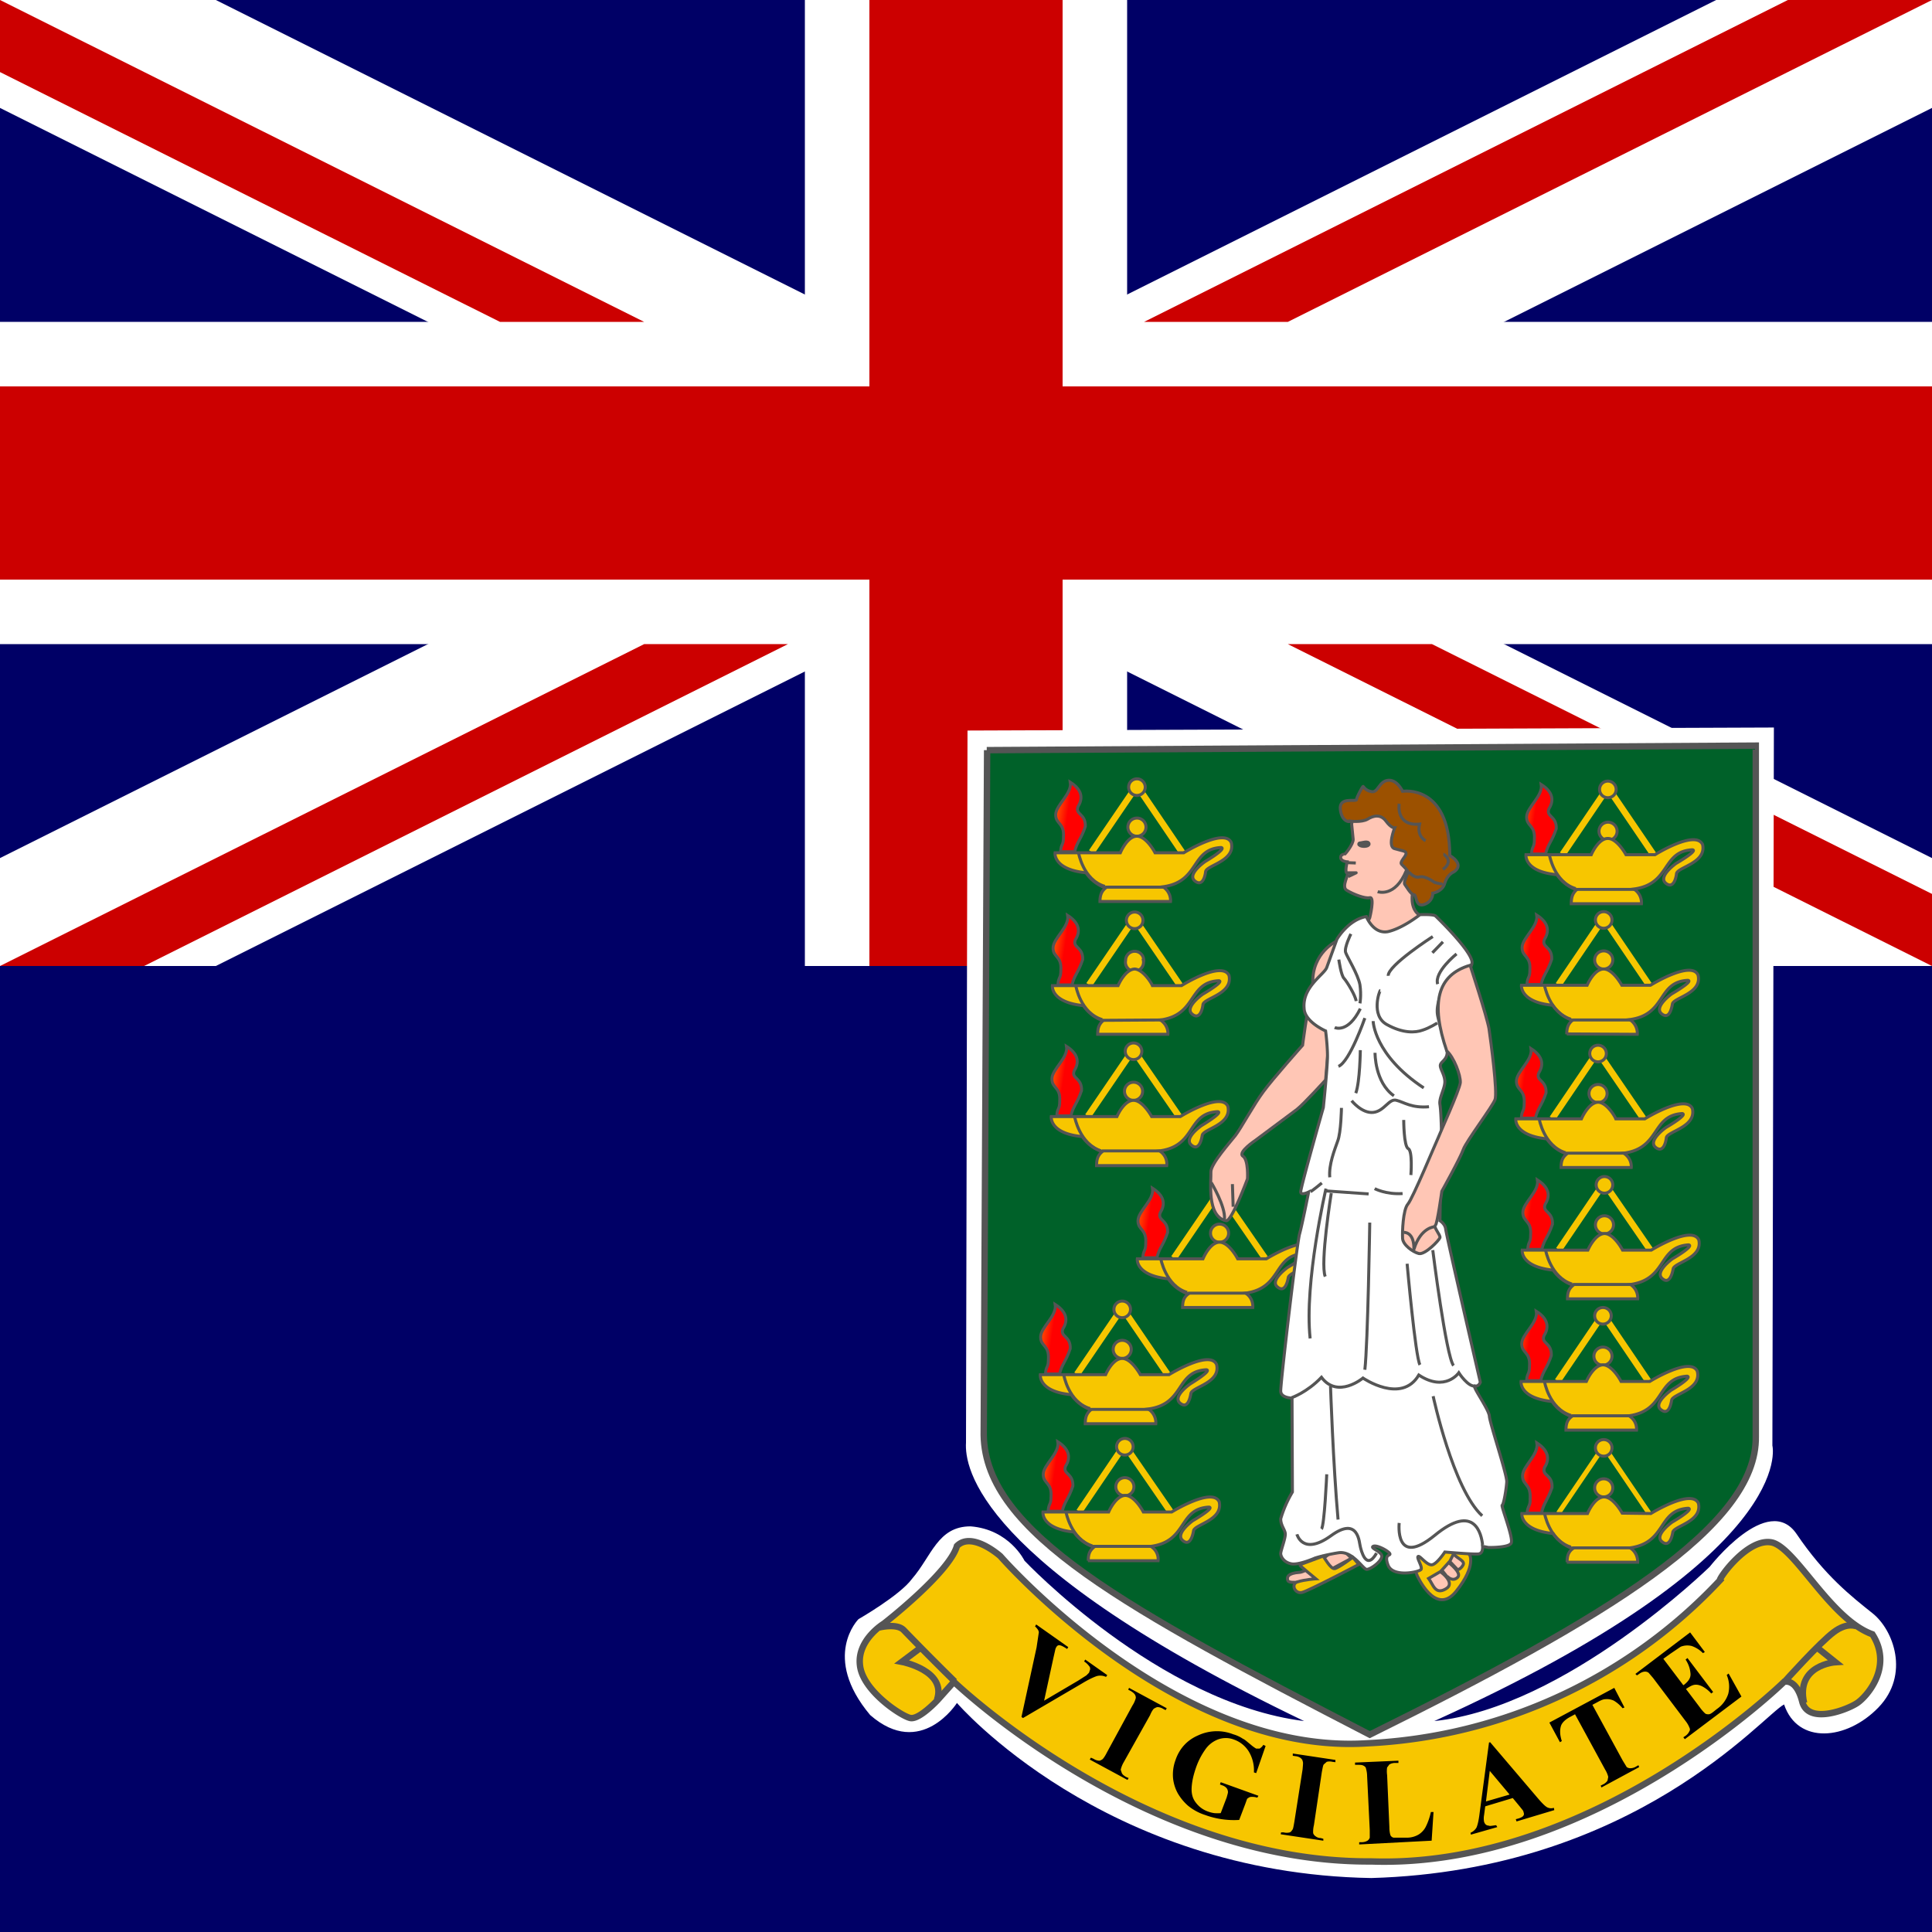<svg xmlns="http://www.w3.org/2000/svg" xmlns:xlink="http://www.w3.org/1999/xlink" id="flag-icon-css-vg" viewBox="0 0 512 512">
  <rect x="0" y="0" width="512" height="512" fill="#333333" stroke="none"/>
  <defs>
    <linearGradient id="a">
      <stop offset="0" stop-color="red"/>
      <stop offset="1" stop-color="#ff0"/>
    </linearGradient>
    <linearGradient id="c" x1="103.1" x2="92.5" y1="111.3" y2="107.8" gradientTransform="matrix(.66 0 0 1.492 -3.7 -.7)" gradientUnits="userSpaceOnUse" xlink:href="#a"/>
    <linearGradient id="d" x1="103.1" x2="92.5" y1="111.3" y2="107.8" gradientTransform="matrix(.66 0 0 1.492 -3.7 -.5)" gradientUnits="userSpaceOnUse" xlink:href="#a"/>
    <linearGradient id="e" x1="103.1" x2="92.5" y1="111.3" y2="107.8" gradientTransform="matrix(.66 0 0 1.492 -4.5 -.3)" gradientUnits="userSpaceOnUse" xlink:href="#a"/>
    <linearGradient id="f" x1="103.1" x2="92.5" y1="111.3" y2="107.8" gradientTransform="matrix(.66 0 0 1.492 -3.7 0)" gradientUnits="userSpaceOnUse" xlink:href="#a"/>
    <linearGradient id="g" x1="103.1" x2="92.5" y1="111.3" y2="107.8" gradientTransform="matrix(.66 0 0 1.492 -3.7 .2)" gradientUnits="userSpaceOnUse" xlink:href="#a"/>
    <linearGradient id="h" x1="103.1" x2="92.5" y1="111.3" y2="107.8" gradientTransform="matrix(.66 0 0 1.492 -3.7 .4)" gradientUnits="userSpaceOnUse" xlink:href="#a"/>
    <linearGradient id="i" x1="103.1" x2="92.5" y1="111.3" y2="107.8" gradientTransform="matrix(.66 0 0 1.492 -4.5 .4)" gradientUnits="userSpaceOnUse" xlink:href="#a"/>
    <linearGradient id="j" x1="103.1" x2="92.5" y1="111.3" y2="107.8" gradientTransform="matrix(.66 0 0 1.492 -4.5 .2)" gradientUnits="userSpaceOnUse" xlink:href="#a"/>
    <linearGradient id="k" x1="103.1" x2="92.5" y1="111.3" y2="107.8" gradientTransform="matrix(.66 0 0 1.492 -4.5 0)" gradientUnits="userSpaceOnUse" xlink:href="#a"/>
    <linearGradient id="m" x1="103.1" x2="92.5" y1="111.3" y2="107.8" gradientTransform="matrix(.66 0 0 1.492 -4.5 -.5)" gradientUnits="userSpaceOnUse" xlink:href="#a"/>
    <linearGradient id="n" x1="103.1" x2="92.5" y1="111.3" y2="107.8" gradientTransform="matrix(.66 0 0 1.492 -3.8 -.3)" gradientUnits="userSpaceOnUse" xlink:href="#a"/>
    <linearGradient id="l" x1="103.1" x2="92.5" y1="111.3" y2="107.8" gradientTransform="matrix(.85 0 0 1.922 723.3 109.7)" gradientUnits="userSpaceOnUse" xlink:href="#a"/>
    <clipPath id="b">
      <path fill-opacity=".7" d="M0 0h512v512H0z"/>
    </clipPath>
  </defs>
  <g clip-path="url(#b)">
    <path fill="#006" d="M0 0h1024v512H0z"/>
    <path fill="#006" fill-rule="evenodd" d="M0 0h512v256H0z"/>
    <g stroke-width="1pt">
      <path fill="#fff" d="M0 0v28.6L454.8 256H512v-28.6L57.2 0H0zm512 0v28.6L57.2 256H0v-28.6L454.8 0H512z"/>
      <path fill="#fff" d="M213.3 0v256h85.4V0h-85.4zM0 85.3v85.4h512V85.3H0z"/>
      <path fill="#c00" d="M0 102.4v51.2h512v-51.2H0zM230.4 0v256h51.2V0h-51.2zM0 256l170.7-85.3h38.1L38.2 256H0zM0 0l170.7 85.3h-38.2L0 19.1V0zm303.2 85.3L473.8 0H512L341.3 85.3h-38.1zM512 256l-170.7-85.3h38.2L512 236.9V256z"/>
    </g>
    <path fill="#fff" fill-rule="evenodd" d="M256.4 193.6l213.7-.8-.4 190.3s7.5 29-89.6 73c34.9-3.6 73-40.9 73-40.9s15.4-19.8 23-8.7c7.5 11.1 14.6 16.6 20.1 21 5.6 4.4 10 16.3 1.6 25s-21.4 9.9-25-.8c-5.5 2.8-39.6 44-109.4 46-71-1.2-109.8-46.4-109.8-46.4s-9.5 15-23 3.2c-13-15.5-3.1-25.4-3.1-25.4s11-6.3 14.2-10.7c5.2-6 6.8-13.9 15.5-13.9 10.3.8 14.3 9.1 14.3 9.1s35.6 37.7 74.1 42.5c-86.8-41.7-90-67.4-89.6-73.8l.4-188.7z"/>
    <path fill="#006129" fill-rule="evenodd" stroke="#555555" stroke-width="1.7" d="M261.5 198.8l203.8-1.2v183.1c.4 23.8-39.6 48-102.3 79-64.6-33.4-101.9-53.6-102.3-79.4l.9-181.5z"/>
    <path fill="none" stroke="#f7c600" stroke-width="1.7" d="M286 400.6l12-17.7 12.2 17.7"/>
    <path fill="#f7c600" fill-rule="evenodd" stroke="#555555" stroke-width=".8" d="M300.5 394a2.4 2.4 0 11-4.8 0 2.4 2.4 0 014.8 0z"/>
    <path fill="#f7c600" fill-rule="evenodd" stroke="#555555" stroke-width=".8" d="M288.3 413.6h18.6s.4-2.3-1.9-3.8c9.8-1.3 7.2-10 15.4-10.4 1.6.2-4.3 3.6-4.3 3.6s-4.9 3.5-2.6 5.3c1.7 1.4 2.5-.9 2.8-2.6.2-1.7 7.9-2.8 6.8-7.7-1.8-4-12.6 2.7-12.6 2.7H303c-.5-1-2.6-4.4-4.8-4.4-2.6.1-4.4 4.4-4.4 4.4h-17.4s-.6 4.4 8.2 5.3a10.5 10.5 0 005.3 4c-1.2 1-1.5 2-1.5 3.6z"/>
    <path fill="none" stroke="#555555" stroke-width=".8" d="M289.6 409.8h15.6m-22.7-9.1s1.3 7.2 7 9"/>
    <path fill="url(#c)" fill-rule="evenodd" stroke="#555555" stroke-width=".6" d="M66.3 170.5c.5-2.1 1.3-2.5 2.2-5.2.1-2.7-2.2-2.4-1.5-4.1 1.2-1.9.6-3.6-1.6-5 .4 2.4-3 4.7-3 6.7s1.8 1.6 1.6 4.6c0 1.8-.5 1.3-.6 3h3z" transform="translate(196.1 180.9) scale(1.288)"/>
    <path fill="#f7c600" fill-rule="evenodd" stroke="#555555" stroke-width=".8" d="M300.3 383.4a2.2 2.2 0 11-4.4 0 2.2 2.2 0 014.4 0z"/>
    <path fill="none" stroke="#f7c600" stroke-width="1.7" d="M285.4 364.2l12-17.6 12 17.6"/>
    <path fill="#f7c600" fill-rule="evenodd" stroke="#555555" stroke-width=".8" d="M299.8 357.6a2.4 2.4 0 11-4.8 0 2.4 2.4 0 014.8 0z"/>
    <path fill="#f7c600" fill-rule="evenodd" stroke="#555555" stroke-width=".8" d="M287.6 377.3h18.7s.3-2.4-2-3.9c9.8-1.3 7.2-10 15.4-10.4 1.6.2-4.2 3.7-4.2 3.7s-5 3.4-2.7 5.2c1.8 1.4 2.5-.9 2.8-2.6.2-1.7 8-2.8 6.8-7.7-1.8-4-12.6 2.7-12.6 2.7h-7.6c-.5-.9-2.6-4.3-4.8-4.3-2.6 0-4.4 4.3-4.4 4.3h-17.3s-.6 4.5 8.2 5.3a10.5 10.5 0 005.2 4c-1.2 1-1.5 2.1-1.5 3.7z"/>
    <path fill="none" stroke="#555555" stroke-width=".8" d="M289 373.5h15.5m-22.6-9.2s1.2 7.3 7 9"/>
    <path fill="url(#d)" fill-rule="evenodd" stroke="#555555" stroke-width=".6" d="M66.3 170.5c.5-2.1 1.3-2.5 2.2-5.2.1-2.7-2.2-2.4-1.5-4.1 1.2-1.9.6-3.6-1.6-5 .4 2.4-3 4.7-3 6.7s1.8 1.6 1.6 4.6c0 1.8-.5 1.3-.6 3h3z" transform="translate(195.4 144.5) scale(1.288)"/>
    <path fill="#f7c600" fill-rule="evenodd" stroke="#555555" stroke-width=".8" d="M299.6 347a2.2 2.2 0 11-4.4 0 2.2 2.2 0 014.4 0z"/>
    <path fill="none" stroke="#f7c600" stroke-width="1.7" d="M413.1 331.2l12-17.7 12.2 17.7"/>
    <path fill="#f7c600" fill-rule="evenodd" stroke="#555555" stroke-width=".8" d="M427.6 324.6a2.4 2.4 0 11-4.8 0 2.4 2.4 0 014.8 0z"/>
    <path fill="#f7c600" fill-rule="evenodd" stroke="#555555" stroke-width=".8" d="M415.4 344.2H434s.3-2.3-1.9-3.8c9.8-1.4 7.2-10 15.4-10.5 1.6.3-4.3 3.7-4.3 3.7s-4.9 3.5-2.6 5.3c1.7 1.4 2.5-1 2.8-2.6.2-1.7 7.9-2.8 6.8-7.7-1.8-4-12.6 2.7-12.6 2.7H430c-.5-1-2.6-4.4-4.8-4.4-2.6.1-4.4 4.4-4.4 4.4h-17.4s-.6 4.4 8.2 5.3a10.5 10.5 0 005.3 4c-1.2 1-1.5 2-1.5 3.6z"/>
    <path fill="none" stroke="#555555" stroke-width=".8" d="M416.8 340.4h15.5m-22.7-9.1s1.3 7.2 7 9"/>
    <path fill="url(#e)" fill-rule="evenodd" stroke="#555555" stroke-width=".6" d="M66.3 170.5c.5-2.1 1.3-2.5 2.2-5.2.1-2.7-2.2-2.4-1.5-4.1 1.2-1.9.6-3.6-1.6-5 .4 2.4-3 4.7-3 6.7s1.8 1.6 1.6 4.6c0 1.8-.5 1.3-.6 3h3z" transform="translate(323.2 111.5) scale(1.288)"/>
    <path fill="#f7c600" fill-rule="evenodd" stroke="#555555" stroke-width=".8" d="M427.4 314a2.2 2.2 0 11-4.4 0 2.2 2.2 0 014.4 0z"/>
    <path fill="none" stroke="#f7c600" stroke-width="1.7" d="M288.3 295.8l12-17.6 12.2 17.7"/>
    <path fill="#f7c600" fill-rule="evenodd" stroke="#555555" stroke-width=".8" d="M302.8 289.2a2.4 2.4 0 11-4.8 0 2.4 2.4 0 014.8 0z"/>
    <path fill="#f7c600" fill-rule="evenodd" stroke="#555555" stroke-width=".8" d="M290.6 308.9h18.6s.4-2.4-1.9-3.9c9.8-1.3 7.2-10 15.4-10.4 1.6.2-4.3 3.7-4.3 3.7s-4.9 3.4-2.6 5.2c1.7 1.4 2.5-.8 2.8-2.6.2-1.7 7.9-2.8 6.8-7.7-1.8-4-12.6 2.7-12.6 2.7h-7.6c-.5-.9-2.6-4.3-4.8-4.3-2.6 0-4.4 4.3-4.4 4.3h-17.4s-.6 4.5 8.2 5.3a10.5 10.5 0 005.3 4c-1.2 1-1.5 2.1-1.5 3.7z"/>
    <path fill="none" stroke="#555555" stroke-width=".8" d="M292 305h15.5m-22.7-9s1.3 7.2 7 9"/>
    <path fill="url(#f)" fill-rule="evenodd" stroke="#555555" stroke-width=".6" d="M66.3 170.5c.5-2.1 1.3-2.5 2.2-5.2.1-2.7-2.2-2.4-1.5-4.1 1.2-1.9.6-3.6-1.6-5 .4 2.4-3 4.7-3 6.7s1.8 1.6 1.6 4.6c0 1.8-.5 1.3-.6 3h3z" transform="translate(198.4 76.1) scale(1.288)"/>
    <path fill="#f7c600" fill-rule="evenodd" stroke="#555555" stroke-width=".8" d="M302.6 278.6a2.2 2.2 0 11-4.4 0 2.2 2.2 0 014.4 0z"/>
    <path fill="none" stroke="#f7c600" stroke-width="1.7" d="M288.6 261l12-17.6 12.1 17.7"/>
    <path fill="#f7c600" fill-rule="evenodd" stroke="#555555" stroke-width=".8" d="M303 254.5a2.4 2.4 0 11-4.7 0 2.4 2.4 0 014.8 0z"/>
    <path fill="#f7c600" fill-rule="evenodd" stroke="#555555" stroke-width=".8" d="M290.9 274.1h18.6s.3-2.3-2-3.8c9.8-1.3 7.3-10 15.5-10.4 1.6.2-4.3 3.6-4.3 3.6s-5 3.5-2.7 5.3c1.8 1.4 2.6-.9 2.8-2.6.3-1.7 8-2.8 6.9-7.7-1.9-4-12.6 2.7-12.6 2.7h-7.7c-.4-1-2.6-4.3-4.7-4.4-2.6.1-4.4 4.4-4.4 4.4h-17.4s-.6 4.4 8.2 5.3a10.5 10.5 0 005.2 4c-1.1 1-1.4 2-1.4 3.6z"/>
    <path fill="none" stroke="#555555" stroke-width=".8" d="M292.2 270.4l15.6-.1m-22.7-9.1s1.2 7.3 7 9"/>
    <path fill="url(#g)" fill-rule="evenodd" stroke="#555555" stroke-width=".6" d="M66.3 170.5c.5-2.1 1.3-2.5 2.2-5.2.1-2.7-2.2-2.4-1.5-4.1 1.2-1.9.6-3.6-1.6-5 .4 2.4-3 4.7-3 6.7s1.8 1.6 1.6 4.6c0 1.8-.5 1.3-.6 3h3z" transform="translate(198.7 41.4) scale(1.288)"/>
    <path fill="#f7c600" fill-rule="evenodd" stroke="#555555" stroke-width=".8" d="M302.9 243.9a2.2 2.2 0 11-4.4 0 2.2 2.2 0 014.4 0z"/>
    <path fill="none" stroke="#f7c600" stroke-width="1.7" d="M289.3 225.8l12-17.6 12 17.7"/>
    <path fill="#f7c600" fill-rule="evenodd" stroke="#555555" stroke-width=".8" d="M303.7 219.2a2.4 2.4 0 11-4.8 0 2.4 2.4 0 014.8 0z"/>
    <path fill="#f7c600" fill-rule="evenodd" stroke="#555555" stroke-width=".8" d="M291.5 238.9h18.7s.3-2.4-2-3.9c9.8-1.3 7.3-10 15.4-10.4 1.6.3-4.2 3.7-4.2 3.7s-5 3.4-2.7 5.2c1.8 1.4 2.6-.8 2.8-2.5.2-1.7 8-2.8 6.8-7.7-1.8-4-12.6 2.7-12.6 2.7h-7.6c-.5-1-2.6-4.4-4.8-4.4-2.6 0-4.4 4.4-4.4 4.4h-17.3s-.6 4.4 8.2 5.3a10.5 10.5 0 005.2 4c-1.1.9-1.5 2-1.5 3.6z"/>
    <path fill="none" stroke="#555555" stroke-width=".8" d="M292.9 235.1h15.5m-22.6-9.2s1.2 7.3 7 9"/>
    <path fill="url(#h)" fill-rule="evenodd" stroke="#555555" stroke-width=".6" d="M66.3 170.5c.5-2.1 1.3-2.5 2.2-5.2.1-2.7-2.2-2.4-1.5-4.1 1.2-1.9.6-3.6-1.6-5 .4 2.4-3 4.7-3 6.7s1.8 1.6 1.6 4.6c0 1.8-.5 1.3-.6 3h3z" transform="translate(199.4 6.1) scale(1.288)"/>
    <path fill="#f7c600" fill-rule="evenodd" stroke="#555555" stroke-width=".8" d="M303.5 208.6a2.2 2.2 0 11-4.4 0 2.2 2.2 0 014.4 0z"/>
    <path fill="none" stroke="#f7c600" stroke-width="1.7" d="M414.1 226.4l12-17.7 12.1 17.8"/>
    <path fill="#f7c600" fill-rule="evenodd" stroke="#555555" stroke-width=".8" d="M428.5 219.8a2.4 2.4 0 11-4.7 0 2.4 2.4 0 014.7 0z"/>
    <path fill="#f7c600" fill-rule="evenodd" stroke="#555555" stroke-width=".8" d="M416.4 239.5H435s.3-2.4-2-3.9c9.8-1.3 7.3-10 15.5-10.4 1.6.2-4.3 3.6-4.3 3.6s-5 3.5-2.7 5.3c1.8 1.4 2.6-.9 2.8-2.6.3-1.7 8-2.8 6.9-7.7-1.9-4-12.6 2.7-12.6 2.7h-7.7c-.5-.9-2.6-4.3-4.8-4.3-2.6 0-4.4 4.3-4.4 4.3h-17.3s-.6 4.5 8.2 5.3a10.5 10.5 0 005.2 4c-1.1 1-1.4 2.1-1.4 3.7z"/>
    <path fill="none" stroke="#555555" stroke-width=".8" d="M417.7 235.7h15.5m-22.6-9.2s1.2 7.3 7 9"/>
    <path fill="url(#i)" fill-rule="evenodd" stroke="#555555" stroke-width=".6" d="M66.3 170.5c.5-2.1 1.3-2.5 2.2-5.2.1-2.7-2.2-2.4-1.5-4.1 1.2-1.9.6-3.6-1.6-5 .4 2.4-3 4.7-3 6.7s1.8 1.6 1.6 4.6c0 1.8-.5 1.3-.6 3h3z" transform="translate(324.2 6.7) scale(1.288)"/>
    <path fill="#f7c600" fill-rule="evenodd" stroke="#555555" stroke-width=".8" d="M428.3 209.2a2.2 2.2 0 11-4.4 0 2.2 2.2 0 014.4 0z"/>
    <path fill="none" stroke="#f7c600" stroke-width="1.7" d="M413 261l12-17.7 12 17.7"/>
    <path fill="#f7c600" fill-rule="evenodd" stroke="#555555" stroke-width=".8" d="M427.4 254.4a2.4 2.4 0 11-4.8 0 2.4 2.4 0 014.8 0z"/>
    <path fill="#f7c600" fill-rule="evenodd" stroke="#555555" stroke-width=".8" d="M415.2 274l18.7.1s.3-2.4-2-3.9c9.8-1.3 7.2-10 15.4-10.4 1.6.2-4.3 3.6-4.3 3.6s-4.9 3.5-2.6 5.3c1.8 1.4 2.5-.9 2.8-2.6.2-1.7 8-2.8 6.8-7.7-1.8-4-12.6 2.7-12.6 2.7h-7.6c-.5-.9-2.6-4.3-4.8-4.3-2.6 0-4.4 4.3-4.4 4.3h-17.4s-.5 4.5 8.3 5.3a10.5 10.5 0 005.2 4c-1.2 1-1.5 2.1-1.5 3.7z"/>
    <path fill="none" stroke="#555555" stroke-width=".8" d="M416.6 270.3H432m-22.7-9.2s1.3 7.3 7 9"/>
    <path fill="url(#j)" fill-rule="evenodd" stroke="#555555" stroke-width=".6" d="M66.3 170.5c.5-2.1 1.3-2.5 2.2-5.2.1-2.7-2.2-2.4-1.5-4.1 1.2-1.9.6-3.6-1.6-5 .4 2.4-3 4.7-3 6.7s1.8 1.6 1.6 4.6c0 1.8-.5 1.3-.6 3h3z" transform="translate(323 41.3) scale(1.288)"/>
    <path fill="#f7c600" fill-rule="evenodd" stroke="#555555" stroke-width=".8" d="M427.2 243.8a2.2 2.2 0 11-4.4 0 2.2 2.2 0 014.4 0z"/>
    <path fill="none" stroke="#f7c600" stroke-width="1.7" d="M411.4 296.4l12-17.7 12.1 17.7"/>
    <path fill="#f7c600" fill-rule="evenodd" stroke="#555555" stroke-width=".8" d="M425.9 289.8a2.4 2.4 0 11-4.8 0 2.4 2.4 0 014.8 0z"/>
    <path fill="#f7c600" fill-rule="evenodd" stroke="#555555" stroke-width=".8" d="M413.7 309.4h18.6s.3-2.3-2-3.8c9.8-1.3 7.3-10 15.5-10.5 1.6.3-4.3 3.7-4.3 3.7s-5 3.5-2.7 5.3c1.8 1.4 2.6-.9 2.8-2.6.3-1.7 8-2.8 6.9-7.7-1.8-4-12.6 2.7-12.6 2.7h-7.7c-.4-1-2.6-4.4-4.7-4.4-2.6.1-4.4 4.4-4.4 4.4h-17.4s-.6 4.4 8.2 5.3a10.5 10.5 0 005.3 4c-1.2 1-1.5 2-1.5 3.6z"/>
    <path fill="none" stroke="#555555" stroke-width=".8" d="M415 305.6h15.6m-22.7-9.1s1.2 7.2 7 9"/>
    <path fill="url(#k)" fill-rule="evenodd" stroke="#555555" stroke-width=".6" d="M66.3 170.5c.5-2.1 1.3-2.5 2.2-5.2.1-2.7-2.2-2.4-1.5-4.1 1.2-1.9.6-3.6-1.6-5 .4 2.4-3 4.7-3 6.7s1.8 1.6 1.6 4.6c0 1.8-.5 1.3-.6 3h3z" transform="translate(321.5 76.7) scale(1.288)"/>
    <path fill="#f7c600" fill-rule="evenodd" stroke="#555555" stroke-width=".8" d="M425.7 279.2a2.2 2.2 0 11-4.4 0 2.2 2.2 0 014.4 0z"/>
    <path fill="none" stroke="#f7c600" stroke-width="1.3" d="M413 401l12-17.7 12 17.7"/>
    <path fill="#f7c600" fill-rule="evenodd" stroke="#555555" stroke-width=".8" d="M427.4 394.3a2.4 2.4 0 11-4.8 0 2.4 2.4 0 014.8 0z"/>
    <path fill="#f7c600" fill-rule="evenodd" stroke="#555555" stroke-width=".8" d="M415.2 414H434s.2-2.4-2-3.8c9.8-1.4 7.2-10 15.4-10.5 1.6.3-4.3 3.7-4.3 3.7s-4.9 3.5-2.6 5.2c1.7 1.4 2.5-.8 2.8-2.5.2-1.7 7.9-2.8 6.8-7.7-1.8-4-12.6 2.7-12.6 2.7l-7.6-.1c-.5-.9-2.6-4.3-4.8-4.3-2.6 0-4.4 4.4-4.4 4.4h-17.4s-.5 4.4 8.3 5.3a10.5 10.5 0 005.2 4c-1.2.9-1.5 2-1.5 3.6z"/>
    <path fill="none" stroke="#555555" stroke-width=".8" d="M416.6 410.2H432m-22.7-9.2s1.3 7.3 7 9"/>
    <path fill="url(#l)" fill-rule="evenodd" stroke="#555555" stroke-width=".8" d="M814.5 330.3c.6-2.8 1.6-3.3 2.8-6.8.2-3.5-2.8-3-2-5.3 1.6-2.4.8-4.7-2-6.5.5 3.2-3.8 6.1-3.8 8.7 0 2.6 2.2 2 2 6 .1 2.2-.6 1.7-.8 3.9h3.8z" transform="translate(-406 70.7)"/>
    <path fill="#f7c600" fill-rule="evenodd" stroke="#555555" stroke-width=".8" d="M427.2 383.7a2.2 2.2 0 11-4.4 0 2.2 2.2 0 014.4 0z"/>
    <path fill="none" stroke="#f7c600" stroke-width="1.7" d="M412.8 366l12-17.7 12 17.7"/>
    <path fill="#f7c600" fill-rule="evenodd" stroke="#555555" stroke-width=".8" d="M427.2 359.4a2.4 2.4 0 11-4.8 0 2.4 2.4 0 014.8 0z"/>
    <path fill="#f7c600" fill-rule="evenodd" stroke="#555555" stroke-width=".8" d="M415 379h18.7s.3-2.4-2-3.8c9.8-1.4 7.2-10 15.4-10.5 1.6.3-4.2 3.7-4.2 3.7s-5 3.5-2.7 5.2c1.8 1.4 2.5-.8 2.8-2.5.2-1.7 8-2.8 6.8-7.7-1.8-4-12.6 2.7-12.6 2.7h-7.6c-.5-1-2.6-4.4-4.8-4.4-2.6.1-4.4 4.4-4.4 4.4h-17.3s-.6 4.4 8.2 5.3a10.5 10.5 0 005.2 4c-1.2.9-1.5 2-1.5 3.6z"/>
    <path fill="none" stroke="#555555" stroke-width=".8" d="M416.4 375.2h15.5m-22.6-9.1s1.2 7.2 7 9"/>
    <path fill="url(#m)" fill-rule="evenodd" stroke="#555555" stroke-width=".6" d="M66.3 170.5c.5-2.1 1.3-2.5 2.2-5.2.1-2.7-2.2-2.4-1.5-4.1 1.2-1.9.6-3.6-1.6-5 .4 2.4-3 4.7-3 6.7s1.8 1.6 1.6 4.6c0 1.8-.5 1.3-.6 3h3z" transform="translate(322.9 146.3) scale(1.288)"/>
    <path fill="#f7c600" fill-rule="evenodd" stroke="#555555" stroke-width=".8" d="M427 348.7a2.2 2.2 0 11-4.4 0 2.2 2.2 0 014.4 0z"/>
    <path fill="none" stroke="#f7c600" stroke-width="1.7" d="M311.1 333.4l12-17.6 12.2 17.7"/>
    <path fill="#f7c600" fill-rule="evenodd" stroke="#555555" stroke-width=".8" d="M325.6 326.8a2.4 2.4 0 11-4.8 0 2.4 2.4 0 014.8 0z"/>
    <path fill="#f7c600" fill-rule="evenodd" stroke="#555555" stroke-width=".8" d="M313.4 346.5H332s.3-2.4-1.9-3.8c9.8-1.4 7.2-10 15.4-10.5 1.6.3-4.3 3.7-4.3 3.7s-4.9 3.5-2.6 5.2c1.7 1.4 2.5-.8 2.8-2.5.2-1.7 7.9-2.8 6.8-7.7-1.8-4-12.6 2.7-12.6 2.7H328c-.5-1-2.6-4.4-4.8-4.4-2.6 0-4.4 4.4-4.4 4.4h-17.4s-.6 4.4 8.2 5.3a10.5 10.5 0 005.3 4c-1.2.9-1.5 2-1.5 3.6z"/>
    <path fill="none" stroke="#555555" stroke-width=".8" d="M314.8 342.7h15.5m-22.7-9.2s1.3 7.3 7 9"/>
    <path fill="url(#n)" fill-rule="evenodd" stroke="#555555" stroke-width=".6" d="M66.3 170.5c.5-2.1 1.3-2.5 2.2-5.2.1-2.7-2.2-2.4-1.5-4.1 1.2-1.9.6-3.6-1.6-5 .4 2.4-3 4.7-3 6.7s1.8 1.6 1.6 4.6c0 1.8-.5 1.3-.6 3h3z" transform="translate(221.2 113.7) scale(1.288)"/>
    <path fill="#f7c600" fill-rule="evenodd" stroke="#555555" stroke-width=".8" d="M325.4 316.2a2.2 2.2 0 11-4.4 0 2.2 2.2 0 014.4 0z"/>
    <g stroke="#555555">
      <path fill="#f7c600" fill-rule="evenodd" stroke-width=".8" d="M375.5 417.4s4.9 11.2 10.4 4.3 3.5-9.8 3.5-9.8L377 405l-3.6 7.7 2.1 4.6z"/>
      <path fill="#ffc6b5" fill-rule="evenodd" stroke-width=".8" d="M386.2 416s.8 0 1.5-1.2-1.5-1.7-2.5-3l-1 2 2 2.1zm-28.1-3l-11 5.9s-5.4 1-5.8 0c-.4-1 .1-2 3-2.2 2.8-.1 10.5-7.1 10.5-7.1l3.3 3.3zm.1-194.6l.4 4c.1 1.3-2.2 4.1-2.3 4s-1.2.1-1 1 1.7 1 1.7 1-.7 2.9 0 3c.7.1-1.8 3.7 0 4.6 1.7 1 4.7 2.2 6 1.9 1.4-.3 0 5.3 0 5.3l-3.7 8 20.8-2-4.3-7s-2-1.3-1.5-5.3c.5-3.9-.3-21.6-.3-21.6l-14.9-2-.9 5.1zm-3.8 30.9s-6.8 3-6.5 11.4c-1.7 8.2-2.7 16.3-2.7 16.3s-8 9-10.4 12.3c-2.4 3.2-6 9.8-7.4 11.6s-6.6 7.6-6.5 9.7c.1 2.2-1.2 11.8 4 12.9 1.4.5 5.7-11.1 5.7-11.1s.3-5-1.2-6 3.3-4.2 3.3-4.2l11-8.2c2-1.6 7.6-7.8 7.6-7.8l3.1-37z"/>
      <path fill="#fff" fill-rule="evenodd" stroke-width=".8" d="M362.1 242.9s1.8 4.7 5.7 4c4-.9 8.5-4.5 8.5-4.5s3.7-.2 4.2.4c.5.5 9.9 9.6 9.6 12.4-.3 2.8-4.3 2-5.8 4s-4 6.5-3.3 10 2.7 8.2 2.5 10-1.8 2.2-1.8 3.2 1.2 2.5 1.2 4.3-1.6 4.3-1.3 6c.3 1.8.4 7 .4 7l-.4 23.8s1.3.8 1.5 2.1c.1 1.4 9.2 40.7 9.2 40.7s-.4 1.2-1.4 1 3.7 6.2 3.8 8 4.7 15.5 4.6 17.4c-.1 1.9-.8 6-1.2 6.2-.4.1 3 8.6 2.4 10-.5 1.3-6 1.2-6 1.2l-1.6-.3s.2 1.8-1 2-9-.5-9-.5-2.3 3.5-3.6 3.4c-1.4-.1-3.1-2.6-3.5-2.2-.4.4 1.2 2.7.8 3.4-.4.7-7.3 2.2-8.7-1-1.3-3.3.8-2.5.4-3.2-.4-.7-3.5-2.4-4.4-1.9s2.4 1.4 2.3 2.7c-.2 1.4-3 3.4-4 3.4s-3.7-5-7.5-4.4-6.2 1.4-6.2 1.4-4.5 2-6.4 1.5c-1.9-.4-2.7-1.9-2.7-2.7s1.4-4.3 1.2-5.4-1.2-2.1-1.2-3.8a31 31 0 013.1-7.1l-.1-24.9s-2.9 0-3-1.8 4.3-39.3 5-41.7c.7-2.5 2.4-11.1 2.4-11.1s-2 1-2.1 0 6-22.4 6-22.4 1.1-10.7 1.1-13.6-.5-6.7-.5-6.7-5.6-2.4-5.7-6c-.5-5.7 5.3-8.9 6-10.8l2.7-7.5s3-5.2 7.8-6z"/>
      <path fill="#f7c600" fill-rule="evenodd" stroke-width=".8" d="M360.1 414.6s-13.1 6.9-15 7.4c-2 .5-3.1-2.3-1.2-2.8 1.9-.6 4.8-.8 4.8-.8s-4.4-3.6-4.3-3.7l6.2-2.3c.2 0 2 3.5 3.1 3.3s4.8-3 4.8-3l1.6 1.9z"/>
      <path fill="#ffc6b5" fill-rule="evenodd" stroke-width=".8" d="M378.6 418.3c1.2 1.6 1.7 4.4 4.5 2.8 2.9-1.6-1.4-4.6-1.4-4.6l-3.1 1.8z"/>
      <path fill="#ffc6b5" fill-rule="evenodd" stroke-width=".8" d="M383.8 418s1.3 1.2 2.5 0-2.4-3.9-2.4-3.9l-1.8 2 1.6 2z"/>
      <path fill="none" stroke-width=".8" d="M379.7 248.2s-12 7.7-11.8 10.4m14.5-9l-2.8 2.9m6.4.3s-6 4.8-5 8m-23-13.3s-1.8 3.6-1.4 4.9c.4 1.2 3.3 5.8 3.8 8.6.4 2.8 0 4.9 0 4.9m-5.6-11.6s.6 4.3 1.4 5c.8.9 3 4.5 3.2 6m-5.7 7s3.5 1.7 6.8-5m5.3-4.8c-.2 0-2.6 6.6 1.7 9s7.6 2.2 9.5 1.5c1.9-.6 3.9-1.9 3.9-1.9m-17-.5s.2 9 13.4 17.7m-12.9-9.3s-.1 7.8 5 11.4m-7.7-20.6s-4 11.6-7 12.8m5.8-4.3s-.1 8.4-1.2 11.4m-1.1 2s2.7 3.4 5.7 3.1c3-.3 4.2-3.8 6.2-3.2 2 .5 4 2.1 8.6 1.7m-6.7 3.5s0 7 1.2 7.6.7 7 .7 7m-18.4-17.8s-.1 6.5-1 8.8c-.8 2.3-2.4 6.2-2.1 9.6m-5.1 3.8c.6-.3 3-2.3 3-2.3m1.1 1.5s-5.8 24.8-4.2 39.7m5.6-38.5s-3 18.6-1.6 22.1m.1-22.7l11.4.8m1.6-1.4s3 1.6 7.4 1.3M363 324s-.5 32-1.3 39m18-31.7s3.5 28 5.5 30.6m-12.3-27s2.2 24.7 3.4 26.8m-34 8.7s4.1-1.4 7.9-5.4c4.3 5.8 11 .2 11 .2s10.2 7 14.8-.8c7 4.6 10.6-.6 10.6-.6s2.5 3.9 4.4 3.5m-11.2 2.7s5.3 24.7 13 31.7m-40.2-34.3s.7 20.7 2 35.3m-3-12s-.6 13.6-1.4 14.5m-6.5 1.4s1.5 5.8 9 .4c7.4-5.4 7.5 2 7.8 2.9.2.8 1.5 6.6 4.3 1.7m6-8s-1.3 12 9.4 3.3c10.7-8.8 12.4-.2 12.7 2.5"/>
      <path fill="#9c5100" fill-rule="evenodd" stroke-width=".8" d="M357.8 217.6s3 .4 4.6-.5c1.6-1 3.5-1.4 4.9.5s2.3 1.8 2.3 1.8-2 5 0 5.5c2 .6 3 .6 3 1.2.2.7-1.7 2.2-1.2 2.9.6.6 1.5 1.5 1.7 2 .1.5-1.3 2.8-.8 3.4.4.5 1.6 2.7 2.4 2.7s.3 3.4 2.7 2.6 2.3-3 2.3-3 2.6-.4 3.2-2.7c.7-2.3 2.3-2.9 2.3-2.9s3.3-1.7-1-4.4c0-19-12.5-17-12.5-17s-1.5-3.3-4-2.9c-2.3.4-2.5 3.3-4.2 3-1.8-.3-2.2-1.5-2.3-1.4-.2.2-1.7 2.9-1.7 3.5 0 .7-4.7-.9-4.3 2.6s2.7 3.4 2.6 3.1z"/>
      <path fill="none" stroke-width=".8" d="M370.8 213s-1 6 5.4 5.4c-.8 3.3 1.6 4.4 1.6 4.4m4.7 3.6c.2 0 2.9 1.8-.1 4m-9 .7s1.3 1.7 2.8 1.3c1.5-.4 3.9 1.4 3.9 1.4s2 .7 2.3.3m-17.3 2.2s4.6 1.7 7.6-5.6m-16.1-2.1l2.7.1"/>
      <path fill="none" stroke-linejoin="round" stroke-width=".8" d="M357 231.3h2.4l-2.1 1"/>
      <path fill="none" stroke-linejoin="round" stroke-width="1.4" d="M360.4 223.7c.4 0 1.9-.5 2.1-.1s-1.6.6-2.1.1z"/>
      <path fill="#ffc6b5" fill-rule="evenodd" stroke-width=".8" d="M389.6 255.8s4.4 13.4 5 16.8c.5 3.4 2.3 16.9 1.6 18.8-.7 1.9-7.6 11-8.4 13.2-.8 2.3-5.7 11.1-5.7 11.1s-1.2 8.7-1.7 9c-.6.5 1.4 2.6 1.2 3.3-.3.8-4 4.6-5.6 4.2-1.6-.4-4.2-2.3-4.3-4s.1-7.6 1.4-9.1 7.5-16.5 8-17.5c.3-.9 5.7-12.7 5.9-14.7.1-2-1.7-6.7-3.6-8.4-4.3-12.6-2.6-20.1 6.2-22.7z"/>
      <path fill="none" stroke-width=".8" d="M326.6 313.8l.2 6m-5.8-6.4s3.8 6.3 3.5 9.7"/>
      <path fill="none" stroke-linejoin="round" stroke-width=".8" d="M372 326.6s2.8-.3 2.7 4.5c1.8-5.9 5.5-6 5.5-6"/>
    </g>
    <path fill="#f7c600" fill-rule="evenodd" stroke="#555555" stroke-width="1.7" d="M362.2 462a137 137 0 0093.6-43.2c-.4-.4 7.5-11.5 13.9-10 6.3 1.7 15.4 20.3 26.5 24.3 5.6 8.7-1.6 16.6-4 18.2-2.3 1.6-13 6-14.6-.4-1.6-6.3-4.8-5.2-4.8-5.2s-50.7 49.6-109.4 47.6c-60.6.4-110.6-47.6-110.6-47.6l-4.3 4.8s-4.8 5.2-7.2 4.8c-2.3-.4-12.7-7.2-13.4-14-.8-6.7 6.3-11 6.3-11s17.4-13.5 19.4-20.6c4-4 11.5 2.7 11.5 2.7s46 52.8 97.1 49.6z"/>
    <path fill="none" stroke="#555555" stroke-width="1.7" d="M233 431.3s4.7-1.2 6.5.7a719 719 0 0013.5 13.6"/>
    <path fill="none" stroke="#555555" stroke-width="1.7" d="M243.8 436.8l-4.8 3.6s12 2.3 9.3 10.1M492 431s-2.4-1.2-6 1.5c-3.8 2.8-13.1 13.2-13.1 13.2"/>
    <path fill="none" stroke="#555555" stroke-width="1.7" d="M481.4 436.5l5 4s-10.6.7-8.3 10.8"/>
    <path d="M293.4 444l-.3.4a3.5 3.5 0 00-2.5-.2c-.6.2-2 .8-3.8 1.9l-15.7 9.2-.4-.3 4-18.4.6-4c0-.5-.4-1-1-1.6l.3-.5 8.5 6-.3.5-.3-.2c-.8-.5-1.4-.8-1.8-.8a.8.8 0 00-.7.4 2.3 2.3 0 00-.3.6l-.5 2.2-2.5 11.5 9-5.3 2.2-1.4.7-.7.3-.9c0-.3 0-.6-.3-.9a5 5 0 00-1.3-1.2l.3-.5 5.8 4.1m5.7 27.3l-.3.5-10-5.4.3-.5.7.3a3 3 0 001.5.5c.3 0 .6-.2.9-.4.2-.2.6-.7 1.1-1.7l6.8-12.5a7 7 0 00.9-2c0-.2 0-.6-.3-1-.2-.3-.6-.6-1.1-.9l-.6-.3.2-.5 10 5.4-.3.5-.6-.3a3 3 0 00-1.5-.5c-.3 0-.6.2-1 .4-.2.2-.6.7-1 1.7l-7 12.5a7.1 7.1 0 00-.8 2l.3.9c.2.4.6.7 1.1 1l.7.3m36.3-8.5l-2.5 7.2-.6-.2a9.7 9.7 0 00-1.4-5.6 7.6 7.6 0 00-3.9-3.1 6 6 0 00-4.3 0 7.3 7.3 0 00-3.4 2.8 18.9 18.9 0 00-2.3 4.5c-.7 2-1.1 3.7-1.2 5.4s.3 3 1.1 4a6.8 6.8 0 003.3 2.4 8.3 8.3 0 001.6.4 12 12 0 001.7 0l1.6-4.2c.2-.8.4-1.3.3-1.6a1.6 1.6 0 00-.4-.9 2.7 2.7 0 00-1.2-.7l-.5-.2.2-.6 10 3.6-.3.5a4.5 4.5 0 00-1.7-.2c-.3 0-.6.2-1 .5l-.5 1.4-1.6 4.2a22.2 22.2 0 01-9-1.3 13.7 13.7 0 01-4.6-2.5 13.2 13.2 0 01-2.7-3.3 10.6 10.6 0 01-1.2-3.7 11 11 0 01.6-5c1-3 3-5.3 6-6.6a11.8 11.8 0 019.3-.3 9 9 0 012.6 1.2c.5.2 1 .7 2 1.5a9.8 9.8 0 001.5 1.1h.9a3 3 0 001-1l.6.3m15.3 24.6v.5l-11.3-1.7.1-.5h.7a3 3 0 001.6 0c.3-.1.5-.4.7-.7.2-.2.3-.9.5-2l2.2-14c.1-1.2.2-1.9 0-2.2 0-.3-.2-.5-.5-.8a2.8 2.8 0 00-1.4-.5l-.7-.1v-.6l11.3 1.7v.6l-.8-.1a3 3 0 00-1.5 0l-.8.7c-.2.3-.3 1-.5 2l-2.1 14.1a7.2 7.2 0 00-.2 2.1c.1.3.3.6.6.8.4.3.8.5 1.4.5l.7.2m29.2-7.1l-.5 7.6-19.2 1v-.6h.7a3 3 0 001.5-.4c.3-.2.5-.5.6-.8v-2l-.7-14.3a7.1 7.1 0 00-.3-2c0-.3-.3-.6-.7-.8-.4-.2-.9-.2-1.5-.2h-.7v-.6l11.5-.5v.6h-.9a3 3 0 00-1.5.4l-.6.8a7 7 0 000 2l.6 13.8c0 1.2.2 1.9.3 2.2.2.3.4.5.8.6h3.8a6.1 6.1 0 002.8-.8 5.3 5.3 0 001.9-2c.5-1 1-2.2 1.4-4h.7m21-3.7l-7.3 2.2-.3 2.3a4.7 4.7 0 000 1.8c.2.6.6 1 1.2 1 .3.2 1 0 2-.1l.3.5-7 2-.1-.5a3.3 3.3 0 001.6-1.4c.3-.7.6-2 .8-3.7l2.5-18.8.3-.1 12.6 14.8c1.2 1.4 2 2.2 2.6 2.5.5.2 1 .3 1.7.1l.1.6-10 3-.2-.6.4-.1c.8-.2 1.4-.5 1.6-.8.2-.3.2-.5.1-.8a2 2 0 00-.2-.6l-.8-1-1.9-2.3m-.9-1l-5.2-6.2-1 8.1 6.2-1.8m27.8-28.3l2.7 5.2-.5.2a9.1 9.1 0 00-2.3-2 4.3 4.3 0 00-2.2-.4c-.5 0-1.1.2-2 .7l-1.5.8 8 14.7 1.1 1.8c.3.2.6.3 1 .3a3 3 0 001.4-.4l.7-.4.2.5-10 5.4-.2-.5.6-.3a3 3 0 001.2-1l.2-1a6.6 6.6 0 00-.8-1.9l-8-14.7-1.3.7c-1.3.7-2.1 1.5-2.4 2.3-.4 1.2-.3 2.6.2 4.1l-.5.3-2.8-5.2 17.2-9.2m13-7.7l5.3 7 .3-.2c1.1-.9 1.7-1.8 1.6-2.9s-.4-2.3-1.3-3.7l.5-.4 6.8 9-.5.4a8.4 8.4 0 00-2.4-1.9c-.8-.4-1.5-.5-2.1-.4-.6.1-1.3.5-2.2 1.1l3.7 4.9a10 10 0 001.4 1.6c.3.2.6.2.9.2.3 0 .7-.2 1.2-.6l1-.8a7.8 7.8 0 003-4 7.8 7.8 0 00-.4-5l.5-.4 3.4 6.1-15 11.3-.4-.5.6-.4a3 3 0 001-1.2c.2-.3.2-.6 0-1a6.6 6.6 0 00-1-1.7l-8.6-11.4-1.2-1.4a1.5 1.5 0 00-1-.3c-.4 0-1 .2-1.5.6l-.6.4-.4-.4 14.5-11 3.9 5.2-.5.3a7.7 7.7 0 00-3-1.9 4.8 4.8 0 00-2.9.2l-2.8 1.9-1.8 1.3"/>
    <path fill="none" d="M258.4 445.6c70.9 57.5 140.4 58.5 208.4 0"/>
  </g>
</svg>
